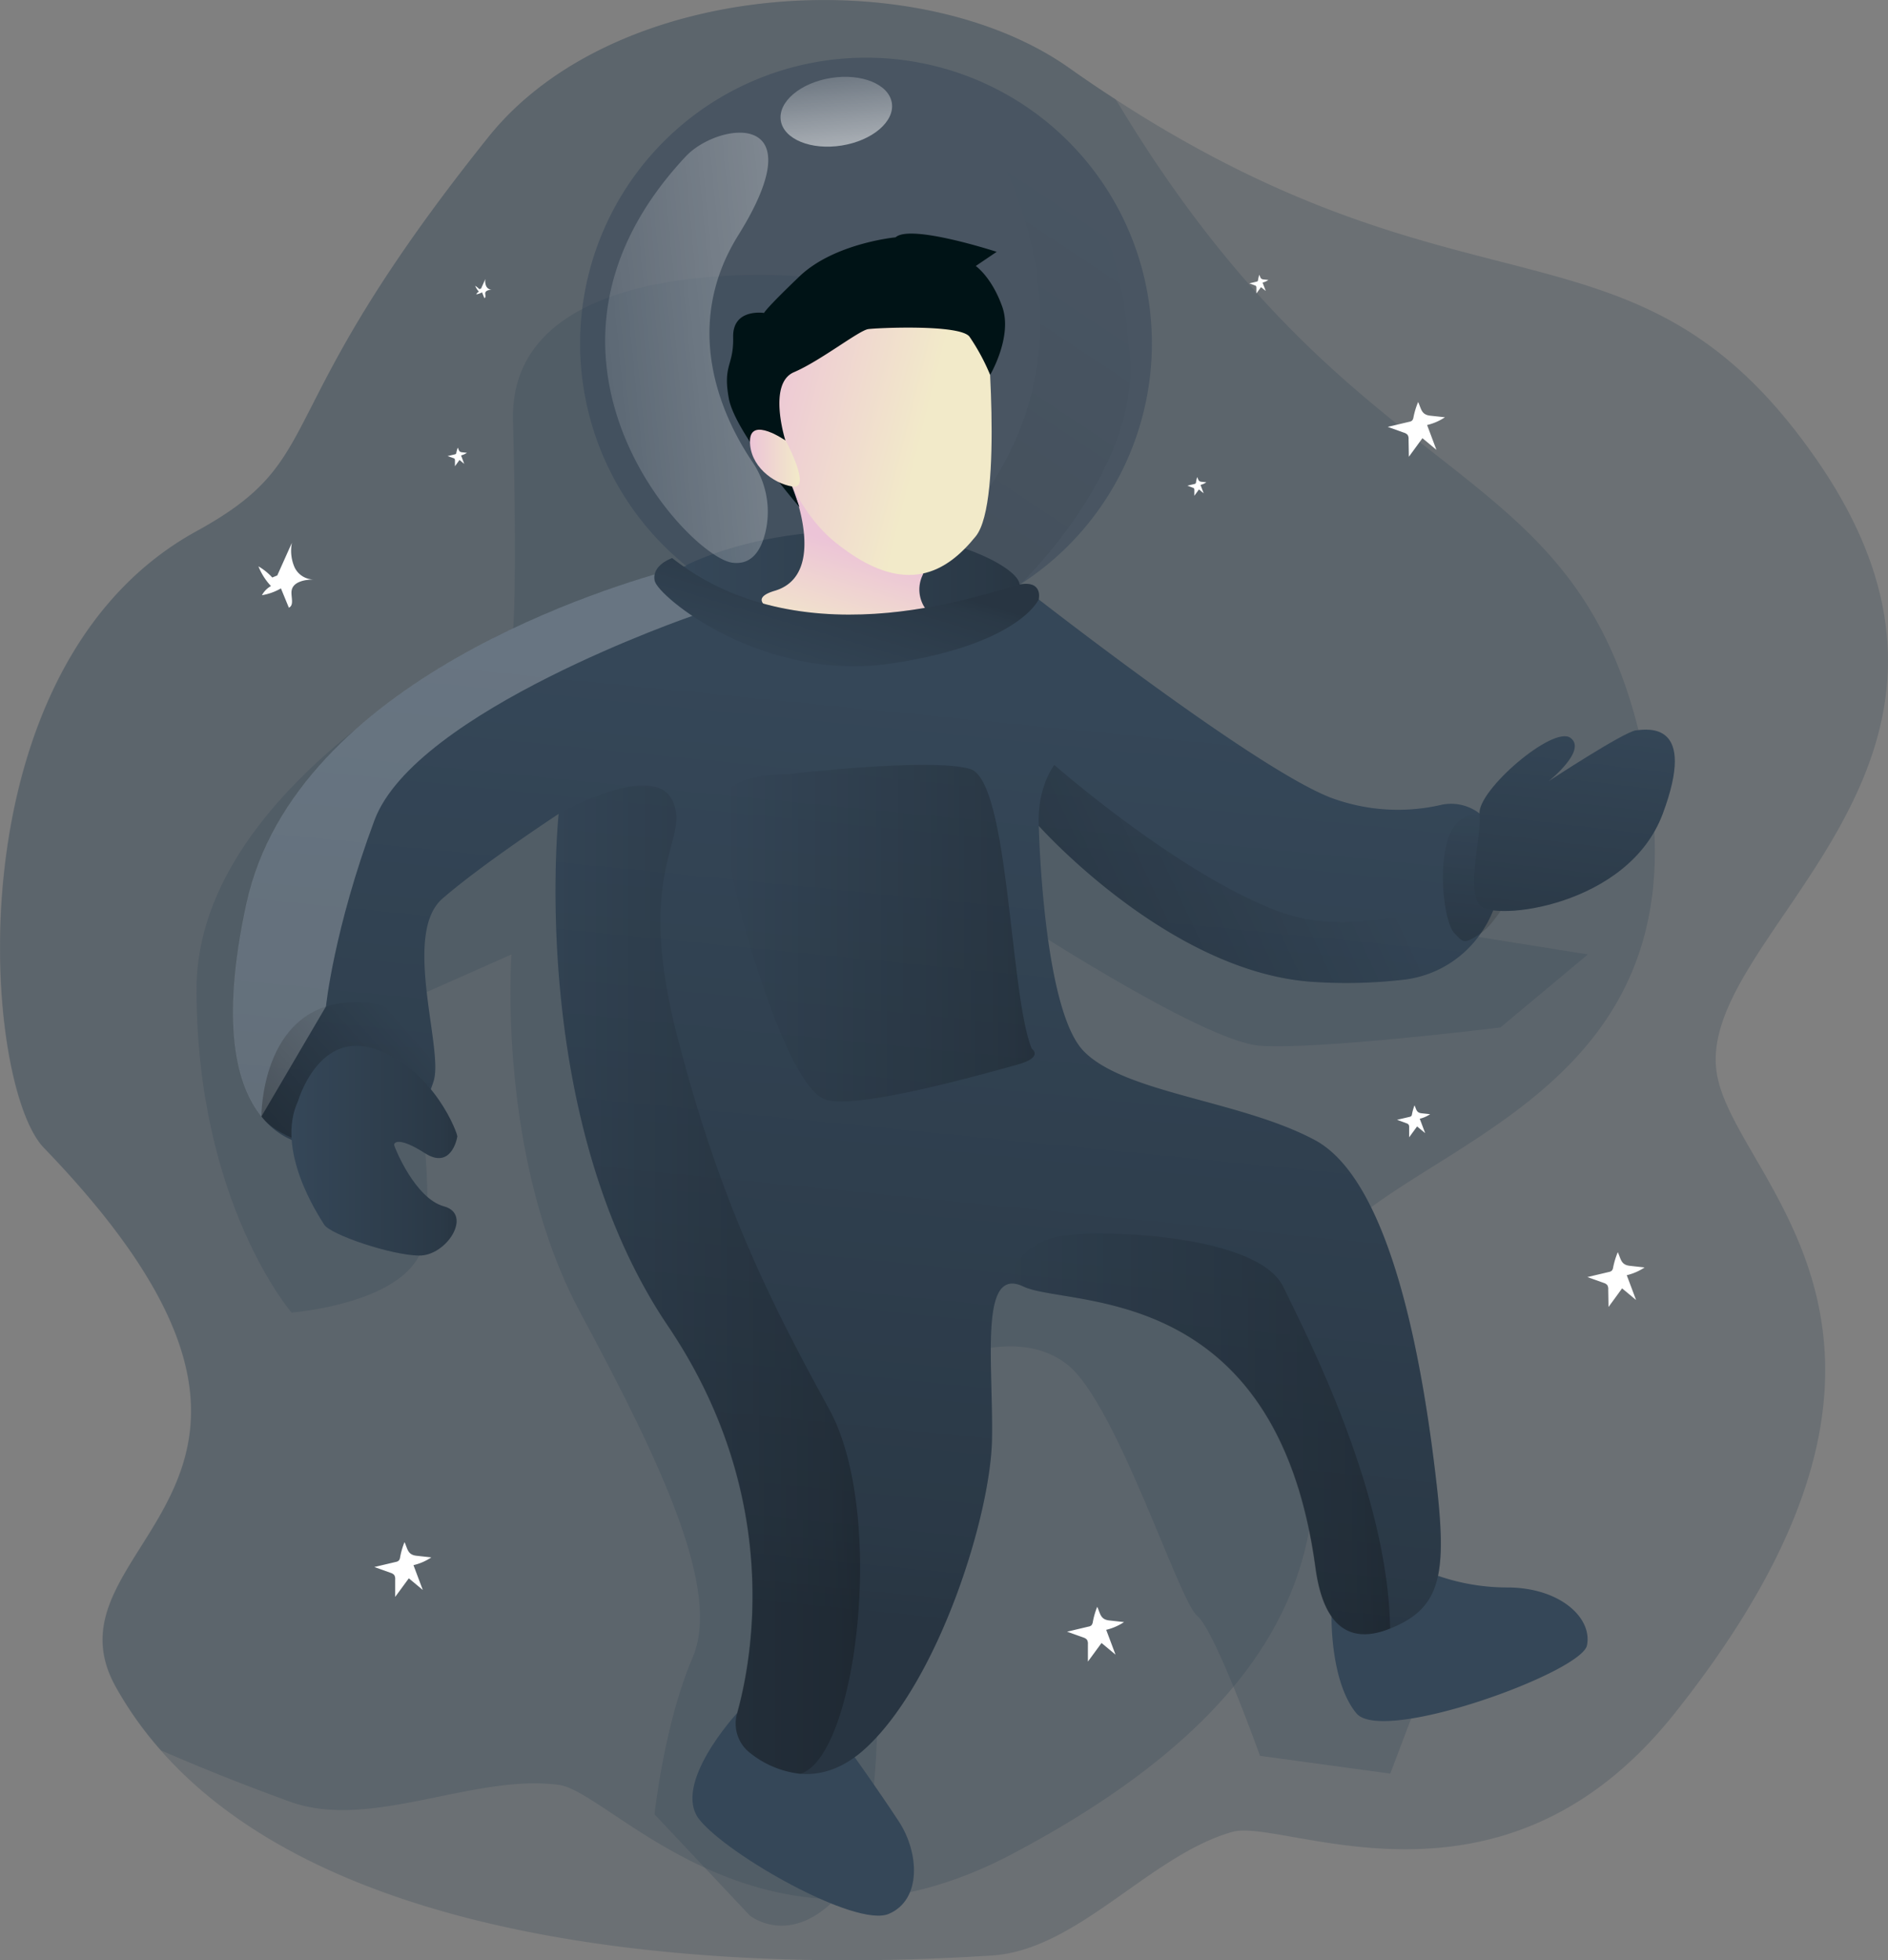 <svg id="Layer_1" data-name="Layer 1" xmlns="http://www.w3.org/2000/svg" xmlns:xlink="http://www.w3.org/1999/xlink" viewBox="0 0 324.06 336.43"><rect x="0" y="0" width="324.06" height="336.43" fill="#808080" stroke="none"/><defs><linearGradient id="linear-gradient" x1="240.97" y1="36.92" x2="158.76" y2="160.8" gradientUnits="userSpaceOnUse"><stop offset="0" stop-opacity="0"/><stop offset="0.91" stop-opacity="0.8"/><stop offset="1"/></linearGradient><linearGradient id="linear-gradient-2" x1="207.73" y1="120.88" x2="191.97" y2="279.68" xlink:href="#linear-gradient"/><linearGradient id="linear-gradient-3" x1="171.87" y1="102.56" x2="229.13" y2="102.56" xlink:href="#linear-gradient"/><linearGradient id="linear-gradient-4" x1="123.51" y1="178.52" x2="50.02" y2="243.28" xlink:href="#linear-gradient"/><linearGradient id="linear-gradient-5" x1="149.42" y1="222.57" x2="201.74" y2="222.57" xlink:href="#linear-gradient"/><linearGradient id="linear-gradient-6" x1="178.23" y1="163.1" x2="231.67" y2="163.1" xlink:href="#linear-gradient"/><linearGradient id="linear-gradient-7" x1="309.4" y1="140.84" x2="306.86" y2="171.81" xlink:href="#linear-gradient"/><linearGradient id="linear-gradient-8" x1="326.5" y1="124.09" x2="321.43" y2="167.45" xlink:href="#linear-gradient"/><linearGradient id="linear-gradient-9" x1="104.15" y1="200.43" x2="132.62" y2="200.43" xlink:href="#linear-gradient"/><linearGradient id="linear-gradient-10" x1="226.41" y1="249.05" x2="292.74" y2="249.05" xlink:href="#linear-gradient"/><linearGradient id="linear-gradient-11" x1="287.36" y1="142.78" x2="227.11" y2="170.94" xlink:href="#linear-gradient"/><linearGradient id="linear-gradient-12" x1="202.12" y1="97.41" x2="196.86" y2="114.49" gradientUnits="userSpaceOnUse"><stop offset="0" stop-color="#ecc4d7"/><stop offset="0.42" stop-color="#efd4d1"/><stop offset="1" stop-color="#f2eac9"/></linearGradient><linearGradient id="linear-gradient-13" x1="183.3" y1="68.38" x2="212.96" y2="75.89" xlink:href="#linear-gradient-12"/><linearGradient id="linear-gradient-14" x1="182.81" y1="81.6" x2="191.36" y2="81.6" xlink:href="#linear-gradient-12"/><linearGradient id="linear-gradient-15" x1="193.67" y1="123.13" x2="200.62" y2="99.85" xlink:href="#linear-gradient"/><linearGradient id="linear-gradient-16" x1="133.54" y1="74.1" x2="320.88" y2="29.97" gradientTransform="translate(10.1 -24.25) rotate(7.8)" gradientUnits="userSpaceOnUse"><stop offset="0" stop-color="#fff" stop-opacity="0"/><stop offset="1" stop-color="#fff"/></linearGradient><linearGradient id="linear-gradient-17" x1="196.15" y1="8.4" x2="200.28" y2="45.76" gradientTransform="translate(5.97 -30.91) rotate(9.08)" xlink:href="#linear-gradient-16"/></defs><title>72. Astronaut</title><path d="M348.85,187.43c3.33,18.69,44.26,44.74-7.26,109.55-29.92,37.64-67.14,17.83-76,20.38-14.24,4.1-26.5,20.3-41.28,21.21-16.8,1-105.72,6.68-142.59-35.21a62.31,62.31,0,0,1-7.7-10.82c-14.23-25.34,44.33-33.85-12.39-92.6-10.61-11-16-82.63,26.18-105.8C111.33,81.24,99,75.1,138,26.43c21.66-27,73.36-30.36,99.64-11.81q4.1,2.9,8,5.42C307,59.92,335.13,37.67,365.77,81.6,402.89,134.81,344.52,163.18,348.85,187.43Z" transform="translate(-54.13 -2.96)" fill="#354758" opacity="0.27" style="isolation:isolate"/><path d="M278.51,223.75c-4.46,18.45,22.55,58.75-50.66,97.4-42.52,22.45-68.65-10.65-77.76-11.86-14.68-2-32.42,7.95-46.32,2.83-3.89-1.43-11.9-4.36-22-8.76a62.31,62.31,0,0,1-7.7-10.82c-14.23-25.34,44.33-33.85-12.39-92.6-10.61-11-16-82.63,26.18-105.8C111.33,81.24,99,75.1,138,26.43c21.66-27,73.36-30.36,99.64-11.81q4.1,2.9,8,5.42l.47.76c42.38,70.26,79.6,58.07,90.45,112.83C349.14,197.27,284.29,199.8,278.51,223.75Z" transform="translate(-54.13 -2.96)" fill="#354758" opacity="0.27" style="isolation:isolate"/><path d="M219.05,18.43s32.51,41.92-2.89,77.69l13,7.2S249.74,83.75,248.05,64,243.56,33.9,219.05,18.43Z" transform="translate(-54.13 -2.96)" opacity="0.25" fill="url(#linear-gradient)" style="isolation:isolate"/><path d="M142.18,75.1c.75,29.21,0,36.1,0,36.1s-54.32,24.93-54.32,61.53,16.31,55.49,16.31,55.49,17.64-1.34,21.91-9.78-2.55-43.52-2.55-43.52l18.39-8.16s-2.57,34.74,11.81,61.46,24.17,47.86,19.27,59.25-6.52,26.87-6.52,26.87l16.35,17.37s7.68,6.26,16.63-5,3.52-61.66,5.51-64.2,11.2-25.92,11.2-25.92,12.75-6.16,21.2.59,19.11,40.54,22.23,43.07,10.8,24.05,10.8,24.05l22.36,3.05,4.58-12.08L277,258.69l-2.66-34.93-9.15-15.38-36.58-22.71-2.23-26.36s33.92,22.4,44,23.12,41.29-3.14,41.29-3.14l15-12.53-22.88-3.66-44.17-9.59-43.43-29.8L190.4,66.84l1-16.45S141.43,45.89,142.18,75.1Z" transform="translate(-54.13 -2.96)" fill="#354758" opacity="0.27" style="isolation:isolate"/><path d="M180.61,297s-11.25,12.19-6.43,18.24,26.83,18.6,32.5,16.18,5.25-10.5,1.71-15.89-7.56-11-7.56-11Z" transform="translate(-54.13 -2.96)" fill="#354758"/><path d="M282.68,280.46s-.22,11.08,4.25,16.52,38.64-7,39.59-11.64-4.47-9.82-13.41-9.94a36.36,36.36,0,0,1-14.72-3S281.76,271.63,282.68,280.46Z" transform="translate(-54.13 -2.96)" fill="#354758"/><path d="M251.84,61.93a49.07,49.07,0,1,1-49.07-49.07A49,49,0,0,1,251.84,61.93Z" transform="translate(-54.13 -2.96)" fill="#354758" opacity="0.49" style="isolation:isolate"/><path d="M229.13,103.32A49.1,49.1,0,0,1,171.87,100s12-6.44,31-5.87C218.51,94.64,229.13,100.62,229.13,103.32Z" transform="translate(-54.13 -2.96)" fill="#354758"/><path d="M308.33,163.09h0a18.65,18.65,0,0,1-13.2,8,85.94,85.94,0,0,1-15.33.4c-24.81-1.41-47.37-26.8-47.37-26.8s.68,31.38,7.68,38.64,26.94,8.46,39.69,15.28c13.67,7.32,18.88,40.9,21,59.82,1.68,15.22.38,20.6-8,24-5.65,2.3-11.28,1.27-12.86-10.4-6.68-49.47-42.54-44.65-50.16-48.28-1.43-.68-2.5-.65-3.31-.06-1.88,1.37-2.28,5.78-2.28,11.24,0,4.65.29,10.06.21,15-.23,13.19-9.14,41.31-21.49,52.87-4,3.78-7.94,4.85-11.36,4.58a16.7,16.7,0,0,1-8.68-3.6,6.31,6.31,0,0,1-2.22-6.71c2.69-9.62,7.8-37.44-11.85-66.53-24.32-36-18.78-87.9-18.78-87.9s-13,8.51-19.94,14.53.12,25.62-1.48,31.18c-3.74,12.92-19.67,11.29-19.67,11.29a13,13,0,0,1-9.9-5.07l0,0c-4.18-5.18-7.14-15.61-2.55-36.61,8.42-38.49,63.18-54.67,73.73-57.45,1.14-.3,1.76-.44,1.76-.44l57.26,3.28s39.71,31.26,53.33,36.51a33,33,0,0,0,18.9,1.24,8,8,0,0,1,9.47,5.74l.18.66A18.74,18.74,0,0,1,308.33,163.09Z" transform="translate(-54.13 -2.96)" fill="#354758"/><path d="M308.33,163.09h0a18.65,18.65,0,0,1-13.2,8,85.94,85.94,0,0,1-15.33.4c-24.81-1.41-47.37-26.8-47.37-26.8s.68,31.38,7.68,38.64,26.94,8.46,39.69,15.28c13.67,7.32,18.88,40.9,21,59.82,1.68,15.22.38,20.6-8,24-5.65,2.3-11.28,1.27-12.86-10.4-6.68-49.47-42.54-44.65-50.16-48.28-1.43-.68-2.5-.65-3.31-.06-1.88,1.37-2.28,5.78-2.28,11.24,0,4.65.29,10.06.21,15-.23,13.19-9.14,41.31-21.49,52.87-4,3.78-7.94,4.85-11.36,4.58a16.7,16.7,0,0,1-8.68-3.6,6.31,6.31,0,0,1-2.22-6.71c2.69-9.62,7.8-37.44-11.85-66.53-24.32-36-18.78-87.9-18.78-87.9s-13,8.51-19.94,14.53.12,25.62-1.48,31.18c-3.74,12.92-19.67,11.29-19.67,11.29a13,13,0,0,1-9.9-5.07l0,0c-4.18-5.18-7.14-15.61-2.55-36.61,8.42-38.49,63.18-54.67,73.73-57.45,1.14-.3,1.76-.44,1.76-.44l57.26,3.28s39.71,31.26,53.33,36.51a33,33,0,0,0,18.9,1.24,8,8,0,0,1,9.47,5.74l.18.66A18.74,18.74,0,0,1,308.33,163.09Z" transform="translate(-54.13 -2.96)" opacity="0.25" fill="url(#linear-gradient-2)" style="isolation:isolate"/><path d="M173,108.65s-47.62,16.34-54.6,35.09-8.32,31.95-8.32,31.95L99,194.57l0,0c-4.18-5.18-7.14-15.61-2.55-36.61,8.42-38.49,63.18-54.67,73.73-57.45Z" transform="translate(-54.13 -2.96)" fill="#fff" opacity="0.25" style="isolation:isolate"/><path d="M229.13,103.32A49.1,49.1,0,0,1,171.87,100s12-6.44,31-5.87C218.51,94.64,229.13,100.62,229.13,103.32Z" transform="translate(-54.13 -2.96)" opacity="0.25" fill="url(#linear-gradient-3)" style="isolation:isolate"/><path d="M99,194.57s-.15-18.45,14.77-19.58,14.8,13.36,14.8,13.36-7.58,13.78-19.67,11.29C101.25,198.07,99,194.57,99,194.57Z" transform="translate(-54.13 -2.96)" fill="url(#linear-gradient-4)"/><path d="M191.49,307.38a16.62,16.62,0,0,1-8.51-3.47,6.5,6.5,0,0,1-2.37-6.93c2.7-9.69,7.72-37.43-11.87-66.44-24.32-36-18.78-87.9-18.78-87.9s16.14-9.16,19.54-2.37-6.63,11.22.8,40.23,16.38,46.46,26.17,64.34S201.19,304.49,191.49,307.38Z" transform="translate(-54.13 -2.96)" opacity="0.25" fill="url(#linear-gradient-5)" style="isolation:isolate"/><path d="M189,135.86s24.86-2.93,31.62-.94,6.76,38.61,10.59,48c0,0,2.2,1.49-2.52,2.77s-29,8.3-33.45,5.74-9.13-15.75-11.8-24.26-6.93-25.55-4.38-28.53S189,135.86,189,135.86Z" transform="translate(-54.13 -2.96)" opacity="0.25" fill="url(#linear-gradient-6)" style="isolation:isolate"/><path d="M308.08,142.64s-4.25-.57-5.67,5.18-.15,13.78,1.34,15.28,1.5,2.12,4.58,0,6.7-9.56,6.7-9.56S315.67,141.47,308.08,142.64Z" transform="translate(-54.13 -2.96)" opacity="0.25" fill="url(#linear-gradient-7)" style="isolation:isolate"/><path d="M308.08,142.64c.35,4.07-2.28,12.84,0,15.67s25.48.26,31.44-15.67-2.56-14.55-4.58-14.34-15,8.73-15,8.73,6.71-5.32,3.73-7.45S307.73,138.56,308.08,142.64Z" transform="translate(-54.13 -2.96)" fill="#354758"/><path d="M308.08,142.64c.35,4.07-2.28,12.84,0,15.67s25.48.26,31.44-15.67-2.56-14.55-4.58-14.34-15,8.73-15,8.73,6.71-5.32,3.73-7.45S307.73,138.56,308.08,142.64Z" transform="translate(-54.13 -2.96)" opacity="0.25" fill="url(#linear-gradient-8)" style="isolation:isolate"/><path d="M105.3,191.89s3.58-12.44,13.52-8.79,13.85,14.42,13.8,14.89-1.11,5.73-5.57,2.87-5.37-1.84-5.26-1.35,3.6,9.15,8.55,10.49.49,8.49-4.28,8.44-15.2-3.59-16.28-5.3S101.36,200.29,105.3,191.89Z" transform="translate(-54.13 -2.96)" fill="#354758"/><path d="M105.3,191.89s3.58-12.44,13.52-8.79,13.85,14.42,13.8,14.89-1.11,5.73-5.57,2.87-5.37-1.84-5.26-1.35,3.6,9.15,8.55,10.49.49,8.49-4.28,8.44-15.2-3.59-16.28-5.3S101.36,200.29,105.3,191.89Z" transform="translate(-54.13 -2.96)" opacity="0.25" fill="url(#linear-gradient-9)" style="isolation:isolate"/><path d="M292.74,282.44c-5.65,2.3-11.28,1.27-12.86-10.4-6.68-49.47-42.54-44.65-50.16-48.28-1.43-.68-2.5-.65-3.31-.06,0,0,2.13-7.52,10.07-8.66s33.64,0,37.89,8.72S292.37,259.17,292.74,282.44Z" transform="translate(-54.13 -2.96)" opacity="0.25" fill="url(#linear-gradient-10)" style="isolation:isolate"/><path d="M308.33,163.09h0a18.65,18.65,0,0,1-13.2,8,85.94,85.94,0,0,1-15.33.4c-24.81-1.41-47.37-26.8-47.37-26.8-.32-6.69,2.67-10.45,2.67-10.45s21.39,18.79,38.57,25.16S309.14,152.46,308.33,163.09Z" transform="translate(-54.13 -2.96)" opacity="0.25" fill="url(#linear-gradient-11)" style="isolation:isolate"/><path d="M190.11,86.46s6.32,15.12-3,17.89,12.92,8,20,6.64,7-2.38,7-2.38a5.69,5.69,0,0,1-1.59-7C214.35,97.12,190.11,86.46,190.11,86.46Z" transform="translate(-54.13 -2.96)" fill="url(#linear-gradient-12)"/><path d="M223.36,57.1S226.46,89,221.61,95s-12,10.81-24.08,1.06-16.37-35.75-7.65-40.86S214.07,42.41,223.36,57.1Z" transform="translate(-54.13 -2.96)" fill="url(#linear-gradient-13)"/><path d="M207.85,43.69s-10.53,1-16.49,6.7-6.08,6.28-6.08,6.28-5.42-.85-5.31,4.15-1.81,4.69-.74,10.54S191.36,90,191.36,90L186.65,77.3l2.3,1.3s-3.13-9.8,1.45-11.76,11.18-7.19,12.77-7.4,15.65-.85,17.35,1.28a36,36,0,0,1,3.56,6.58s3.89-6.58,2.08-11.69-4.55-7-4.55-7l3.59-2.43S210.41,41.35,207.85,43.69Z" transform="translate(-54.13 -2.96)" fill="#001316"/><path d="M189,78.6s-6.06-4.26-6.14,0,3.92,7.32,7.3,7.86S189,78.6,189,78.6Z" transform="translate(-54.13 -2.96)" fill="url(#linear-gradient-14)"/><path d="M169.5,98.74s-3.54,1.16-3,3.88,18.5,17.49,40.54,14.22,25.37-11,25.37-11,.83-3.32-3.3-2.57S192.78,117,169.5,98.74Z" transform="translate(-54.13 -2.96)" fill="#354758"/><path d="M169.5,98.74s-3.54,1.16-3,3.88,18.5,17.49,40.54,14.22,25.37-11,25.37-11,.83-3.32-3.3-2.57S192.78,117,169.5,98.74Z" transform="translate(-54.13 -2.96)" opacity="0.25" fill="url(#linear-gradient-15)" style="isolation:isolate"/><path d="M296.73,74.64a1,1,0,0,1-.22.49,1,1,0,0,1-.51.22l-3.68.87,2.8,1a1.36,1.36,0,0,1,.61.37,1.24,1.24,0,0,1,.17.76l.05,3,2.33-3.19,2.4,2-1.6-4.26a9.28,9.28,0,0,0,3.06-1.33l-2.52-.27c-1.55-.18-1.52-1.16-2.08-2.35A13.76,13.76,0,0,0,296.73,74.64Z" transform="translate(-54.13 -2.96)" fill="#fff"/><path d="M331,220.55a.92.92,0,0,1-.22.48,1,1,0,0,1-.51.23l-3.68.87,2.8,1a1.28,1.28,0,0,1,.61.37,1.24,1.24,0,0,1,.17.76l.05,3,2.33-3.19,2.4,2-1.6-4.26a9.49,9.49,0,0,0,3.06-1.33l-2.52-.28c-1.55-.17-1.52-1.15-2.08-2.34A13.76,13.76,0,0,0,331,220.55Z" transform="translate(-54.13 -2.96)" fill="#fff"/><path d="M122.79,270.31a.92.92,0,0,1-.22.48,1,1,0,0,1-.51.23l-3.68.87,2.8,1a1.36,1.36,0,0,1,.61.37,1.24,1.24,0,0,1,.17.76l0,3,2.34-3.19,2.4,2-1.6-4.26a9.28,9.28,0,0,0,3.06-1.33l-2.52-.28c-1.55-.17-1.52-1.15-2.08-2.34A13.11,13.11,0,0,0,122.79,270.31Z" transform="translate(-54.13 -2.96)" fill="#fff"/><path d="M296.48,194.22a.55.55,0,0,1-.12.28.64.64,0,0,1-.3.14l-2.14.5,1.63.6a.75.75,0,0,1,.35.22.74.74,0,0,1,.1.44l0,1.74,1.36-1.86,1.39,1.15-.93-2.47a5.55,5.55,0,0,0,1.78-.78l-1.47-.16c-.9-.1-.88-.67-1.21-1.36A8.57,8.57,0,0,0,296.48,194.22Z" transform="translate(-54.13 -2.96)" fill="#fff"/><path d="M241.69,281.41a1.12,1.12,0,0,1-.22.48,1,1,0,0,1-.52.23l-3.67.87,2.8,1a1.33,1.33,0,0,1,.61.37,1.24,1.24,0,0,1,.17.76l0,3,2.34-3.19,2.4,2-1.6-4.26a9.49,9.49,0,0,0,3.06-1.33l-2.53-.28c-1.54-.17-1.51-1.15-2.07-2.34A13.11,13.11,0,0,0,241.69,281.41Z" transform="translate(-54.13 -2.96)" fill="#fff"/><path d="M270.06,51.05a.44.44,0,0,1-.07.17.58.58,0,0,1-.18.08l-1.24.29.95.35a.44.44,0,0,1,.2.13.42.42,0,0,1,.06.25v1l.79-1.08.82.66-.55-1.44a3.22,3.22,0,0,0,1-.45l-.85-.09c-.53-.06-.52-.39-.71-.8A5.33,5.33,0,0,0,270.06,51.05Z" transform="translate(-54.13 -2.96)" fill="#fff"/><path d="M259.41,85.78a.35.35,0,0,1-.08.16.45.45,0,0,1-.17.08l-1.24.29.94.35a.42.42,0,0,1,.21.13.44.44,0,0,1,.06.25v1l.79-1.08.81.66-.54-1.44a3.1,3.1,0,0,0,1-.45l-.86-.09c-.52-.06-.51-.39-.7-.8A4.46,4.46,0,0,0,259.41,85.78Z" transform="translate(-54.13 -2.96)" fill="#fff"/><path d="M132.45,80.7a.4.4,0,0,1-.08.16.34.34,0,0,1-.17.08l-1.25.29,1,.35a.42.42,0,0,1,.21.13.55.55,0,0,1,.06.26v1L133,81.9l.81.67-.54-1.45a3.1,3.1,0,0,0,1-.45l-.86-.09c-.52-.06-.51-.39-.7-.79A4.37,4.37,0,0,0,132.45,80.7Z" transform="translate(-54.13 -2.96)" fill="#fff"/><path d="M101.72,101.72l2.51-5.6a7.09,7.09,0,0,0,.45,4.18,3.65,3.65,0,0,0,3.42,2.11c-1.6,0-3.68.36-3.92,1.93-.15,1,.49,2.48-.47,2.91l-1.36-3.31a9.65,9.65,0,0,1-3.26,1.17,3.9,3.9,0,0,1,1.55-1.57,10.81,10.81,0,0,1-2.15-3.38,10,10,0,0,1,2.37,1.91" transform="translate(-54.13 -2.96)" fill="#fff"/><path d="M136.7,52.49l.75-1.67a2,2,0,0,0,.13,1.24,1.09,1.09,0,0,0,1,.63c-.48,0-1.1.11-1.17.58,0,.31.15.74-.14.86l-.4-1a3.05,3.05,0,0,1-1,.35,1.1,1.1,0,0,1,.46-.47,3.33,3.33,0,0,1-.64-1,3.23,3.23,0,0,1,.7.57" transform="translate(-54.13 -2.96)" fill="#fff"/><path d="M179.83,99.53c3.25.43,4.85-2,5.62-5a15.24,15.24,0,0,0-2.21-12.35c-4.65-6.89-12.55-22.55-2.39-38.85,13.61-21.83-3.47-19.41-9-13.54C139.88,63.92,172.24,98.53,179.83,99.53Z" transform="translate(-54.13 -2.96)" fill="url(#linear-gradient-16)" style="isolation:isolate"/><ellipse cx="197.67" cy="22.14" rx="9.65" ry="5.87" transform="translate(-55.14 28.51) rotate(-9.08)" fill="url(#linear-gradient-17)" style="isolation:isolate"/></svg>